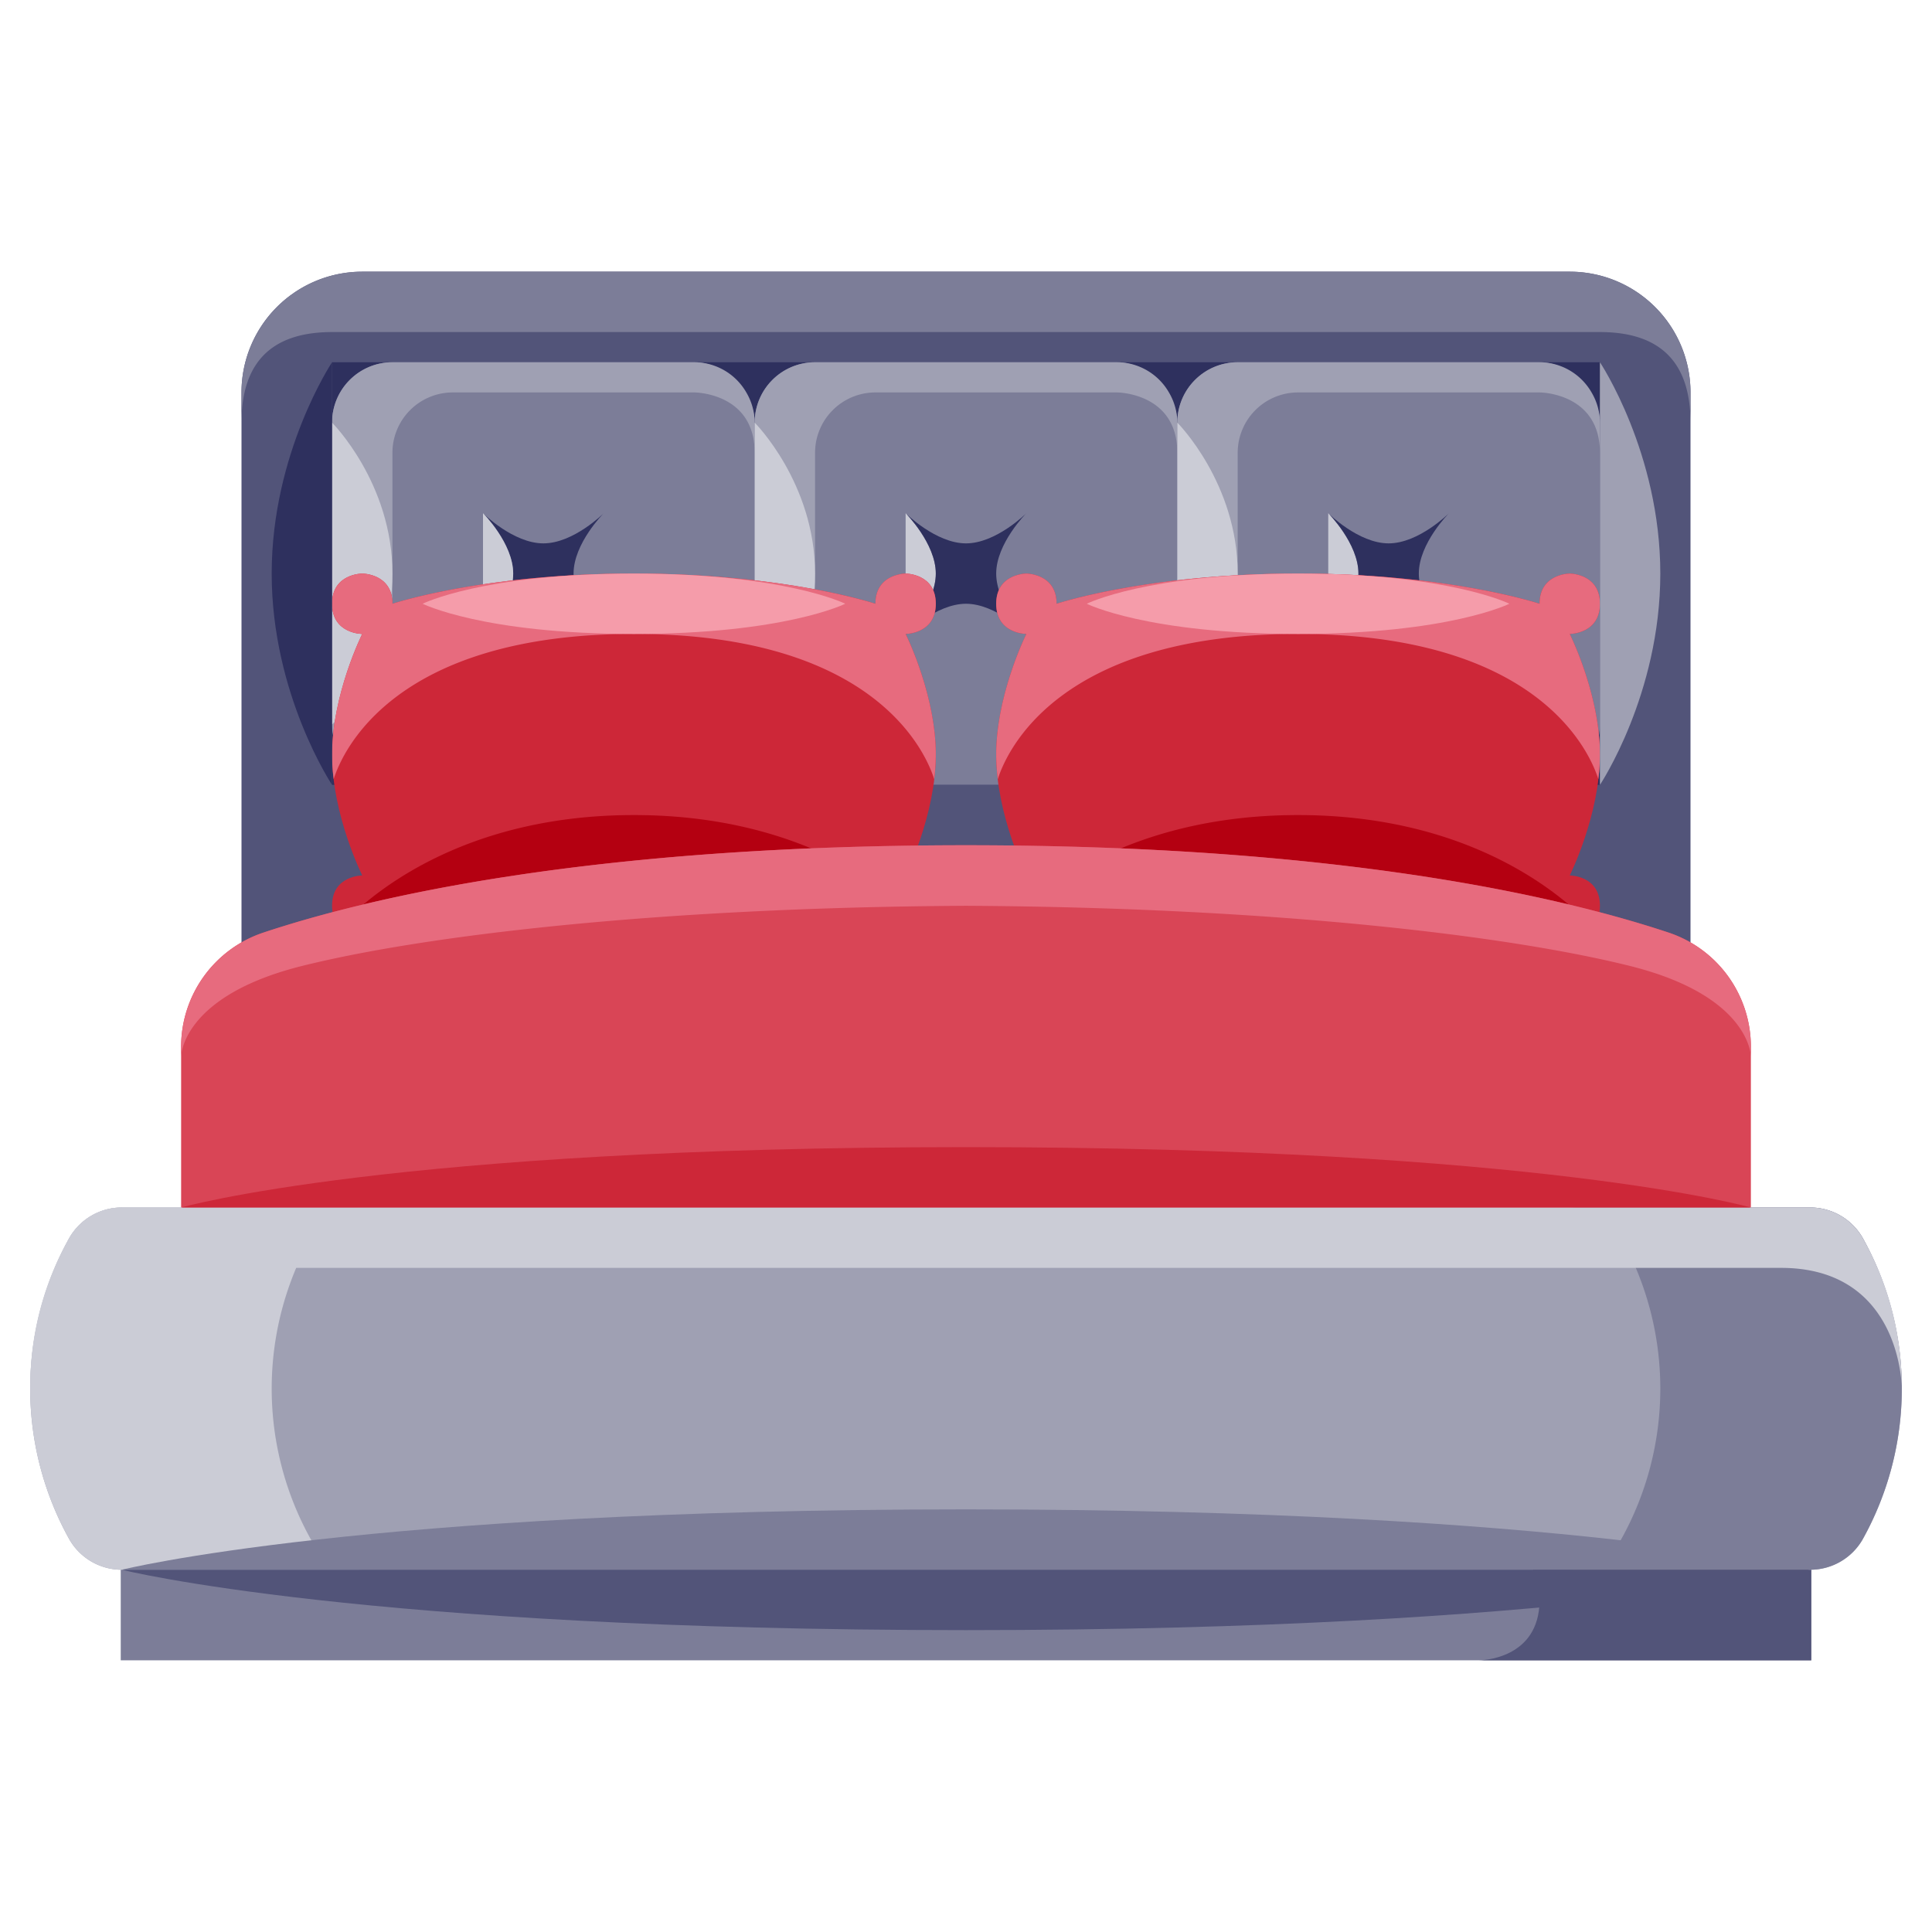 <svg height="512" viewBox="0 0 512 512" width="512" xmlns="http://www.w3.org/2000/svg"><path d="m96 72h320a32 32 0 0 1 32 32v152a0 0 0 0 1 0 0h-384a0 0 0 0 1 0 0v-152a32 32 0 0 1 32-32z" fill="#525479"/><path d="m416 72h-320a32 32 0 0 0 -32 32v8q0-24 24-24h336q24 0 24 24v-8a32 32 0 0 0 -32-32z" fill="#7c7d98"/><path d="m88 96h336v112h-336z" fill="#2e305e"/><rect fill="#7c7d98" height="112" rx="16" width="112" x="88" y="96"/><path d="m197.781 104a15.932 15.932 0 0 0 -13.781-8h-80a16 16 0 0 0 -16 16v80a16 16 0 0 0 16 16h2.219a15.836 15.836 0 0 1 -2.219-8v-80a16 16 0 0 1 16-16h64s16 0 16 16v-8a15.837 15.837 0 0 0 -2.219-8z" fill="#9fa0b3"/><path d="m128 136s8 8 16 8 16-8 16-8-8 8-8 16 8 16 8 16-8-8-16-8-16 8-16 8 8-8 8-16-8-16-8-16z" fill="#2e305e"/><path d="m88 112s16 16 16 40-16 40-16 40z" fill="#cbccd6"/><path d="m128 136v32s8-8 8-16-8-16-8-16z" fill="#cbccd6"/><rect fill="#7c7d98" height="112" rx="16" width="112" x="200" y="96"/><path d="m240 136v32s8-8 8-16-8-16-8-16z" fill="#cbccd6"/><path d="m309.781 104a15.932 15.932 0 0 0 -13.781-8h-80a16 16 0 0 0 -16 16v80a16 16 0 0 0 16 16h2.219a15.836 15.836 0 0 1 -2.219-8v-80a16 16 0 0 1 16-16h64s16 0 16 16v-8a15.837 15.837 0 0 0 -2.219-8z" fill="#9fa0b3"/><path d="m200 112s16 16 16 40-16 40-16 40z" fill="#cbccd6"/><path d="m240 136s8 8 16 8 16-8 16-8-8 8-8 16 8 16 8 16-8-8-16-8-16 8-16 8 8-8 8-16-8-16-8-16z" fill="#2e305e"/><rect fill="#7c7d98" height="112" rx="16" width="112" x="312" y="96"/><path d="m352 136v32s8-8 8-16-8-16-8-16z" fill="#cbccd6"/><path d="m421.781 104a15.932 15.932 0 0 0 -13.781-8h-80a16 16 0 0 0 -16 16v80a16 16 0 0 0 16 16h2.219a15.836 15.836 0 0 1 -2.219-8v-80a16 16 0 0 1 16-16h64s16 0 16 16v-8a15.837 15.837 0 0 0 -2.219-8z" fill="#9fa0b3"/><path d="m312 112s16 16 16 40-16 40-16 40z" fill="#cbccd6"/><path d="m352 136s8 8 16 8 16-8 16-8-8 8-8 16 8 16 8 16-8-8-16-8-16 8-16 8 8-8 8-16-8-16-8-16z" fill="#2e305e"/><path d="m32 408h448v32h-448z" fill="#7c7d98"/><path d="m480 408h-88s16 0 16 16-16 16-16 16h88z" fill="#525479"/><path d="m493.587 327.991a16.018 16.018 0 0 0 -13.867-7.991h-447.439a16.018 16.018 0 0 0 -13.867 7.991 82.069 82.069 0 0 0 0 80.019 16.019 16.019 0 0 0 13.867 7.991h447.439a16.019 16.019 0 0 0 13.867-7.991 82.069 82.069 0 0 0 0-80.019z" fill="#9fa0b3"/><path d="m479.72 320a16.018 16.018 0 0 1 13.867 7.991 82.069 82.069 0 0 1 0 80.019 16.019 16.019 0 0 1 -13.867 7.991h-64a16.019 16.019 0 0 0 13.867-7.991 82.069 82.069 0 0 0 0-80.019 16.018 16.018 0 0 0 -13.867-7.991z" fill="#7c7d98"/><path d="m32.28 320a16.018 16.018 0 0 0 -13.867 7.991 82.069 82.069 0 0 0 0 80.019 16.019 16.019 0 0 0 13.867 7.991h64a16.019 16.019 0 0 1 -13.867-7.991 82.069 82.069 0 0 1 0-80.019 16.018 16.018 0 0 1 13.867-7.991z" fill="#cbccd6"/><path d="m240 168s8 0 8-8-8-8-8-8-8 0-8 8c0 0-24-8-64-8s-64 8-64 8c0-8-8-8-8-8s-8 0-8 8 8 8 8 8-8 16-8 32 8 32 8 32-8 0-8 8 8 8 8 8 8 0 8-8c0 0 24 8 64 8s64-8 64-8c0 8 8 8 8 8s8 0 8-8-8-8-8-8 8-16 8-32-8-32-8-32z" fill="#cd2738"/><path d="m245.896 245.572c-6.853-7.408-31.231-29.572-77.896-29.572s-71.043 22.164-77.896 29.572a9.428 9.428 0 0 0 5.896 2.428s8 0 8-8c0 0 24 8 64 8s64-8 64-8c0 8 8 8 8 8a9.428 9.428 0 0 0 5.896-2.428z" fill="#b40011"/><path d="m248 160c0-8-8-8-8-8s-8 0-8 8c0 0-24-8-64-8s-64 8-64 8c0-8-8-8-8-8s-8 0-8 8 8 8 8 8-8 16-8 32a54.597 54.597 0 0 0 .424 6.483c2.285-7.208 15.86-38.483 79.576-38.483s77.291 31.275 79.576 38.483a54.597 54.597 0 0 0 .424-6.483c0-16-8-32-8-32s8 0 8-8z" fill="#e76b7e"/><path d="m112 160s16 8 56 8 56-8 56-8-16-8-56-8-56 8-56 8z" fill="#f59caa"/><path d="m416 168s8 0 8-8-8-8-8-8-8 0-8 8c0 0-24-8-64-8s-64 8-64 8c0-8-8-8-8-8s-8 0-8 8 8 8 8 8-8 16-8 32 8 32 8 32-8 0-8 8 8 8 8 8 8 0 8-8c0 0 24 8 64 8s64-8 64-8c0 8 8 8 8 8s8 0 8-8-8-8-8-8 8-16 8-32-8-32-8-32z" fill="#cd2738"/><path d="m421.896 245.572c-6.853-7.408-31.231-29.572-77.896-29.572s-71.043 22.164-77.896 29.572a9.428 9.428 0 0 0 5.896 2.428s8 0 8-8c0 0 24 8 64 8s64-8 64-8c0 8 8 8 8 8a9.428 9.428 0 0 0 5.896-2.428z" fill="#b40011"/><path d="m424 160c0-8-8-8-8-8s-8 0-8 8c0 0-24-8-64-8s-64 8-64 8c0-8-8-8-8-8s-8 0-8 8 8 8 8 8-8 16-8 32a54.597 54.597 0 0 0 .424 6.483c2.285-7.208 15.86-38.483 79.576-38.483s77.291 31.275 79.576 38.483a54.597 54.597 0 0 0 .424-6.483c0-16-8-32-8-32s8 0 8-8z" fill="#e76b7e"/><path d="m288 160s16 8 56 8 56-8 56-8-16-8-56-8-56 8-56 8z" fill="#f59caa"/><path d="m48 320v-42.51a31.876 31.876 0 0 1 21.735-30.32c28.463-9.472 86.817-23.17 186.265-23.17s157.802 13.698 186.265 23.17a31.876 31.876 0 0 1 21.735 30.32v42.51" fill="#d94556"/><path d="m18.413 327.991a79.318 79.318 0 0 0 -10.384 39.252c.221-4.639 2.753-31.243 31.971-31.243h432c29.217 0 31.75 26.604 31.971 31.243a79.318 79.318 0 0 0 -10.384-39.252 16.018 16.018 0 0 0 -13.867-7.991h-447.439a16.018 16.018 0 0 0 -13.867 7.991z" fill="#cbccd6"/><path d="m32.28 416s63.72-16 223.72-16 223.72 16 223.72 16z" fill="#7c7d98"/><path d="m479.72 416s-63.72 16-223.72 16-223.72-16-223.72-16z" fill="#525479"/><path d="m48 320s56-16 208-16 208 16 208 16z" fill="#cd2738"/><path d="m442.265 247.169c-28.463-9.472-86.817-23.169-186.265-23.169s-157.802 13.698-186.265 23.169a31.876 31.876 0 0 0 -21.735 30.32v2.51s0-16 32-24c31.013-7.753 92.155-15.484 176-15.955 83.845.47 144.987 8.201 176 15.955 32 8 32 24 32 24v-2.51a31.876 31.876 0 0 0 -21.735-30.32z" fill="#e76b7e"/><path d="m88 96s-16 24-16 56 16 56 16 56z" fill="#2e305e"/><path d="m424 96s16 24 16 56-16 56-16 56z" fill="#9fa0b3"/></svg>